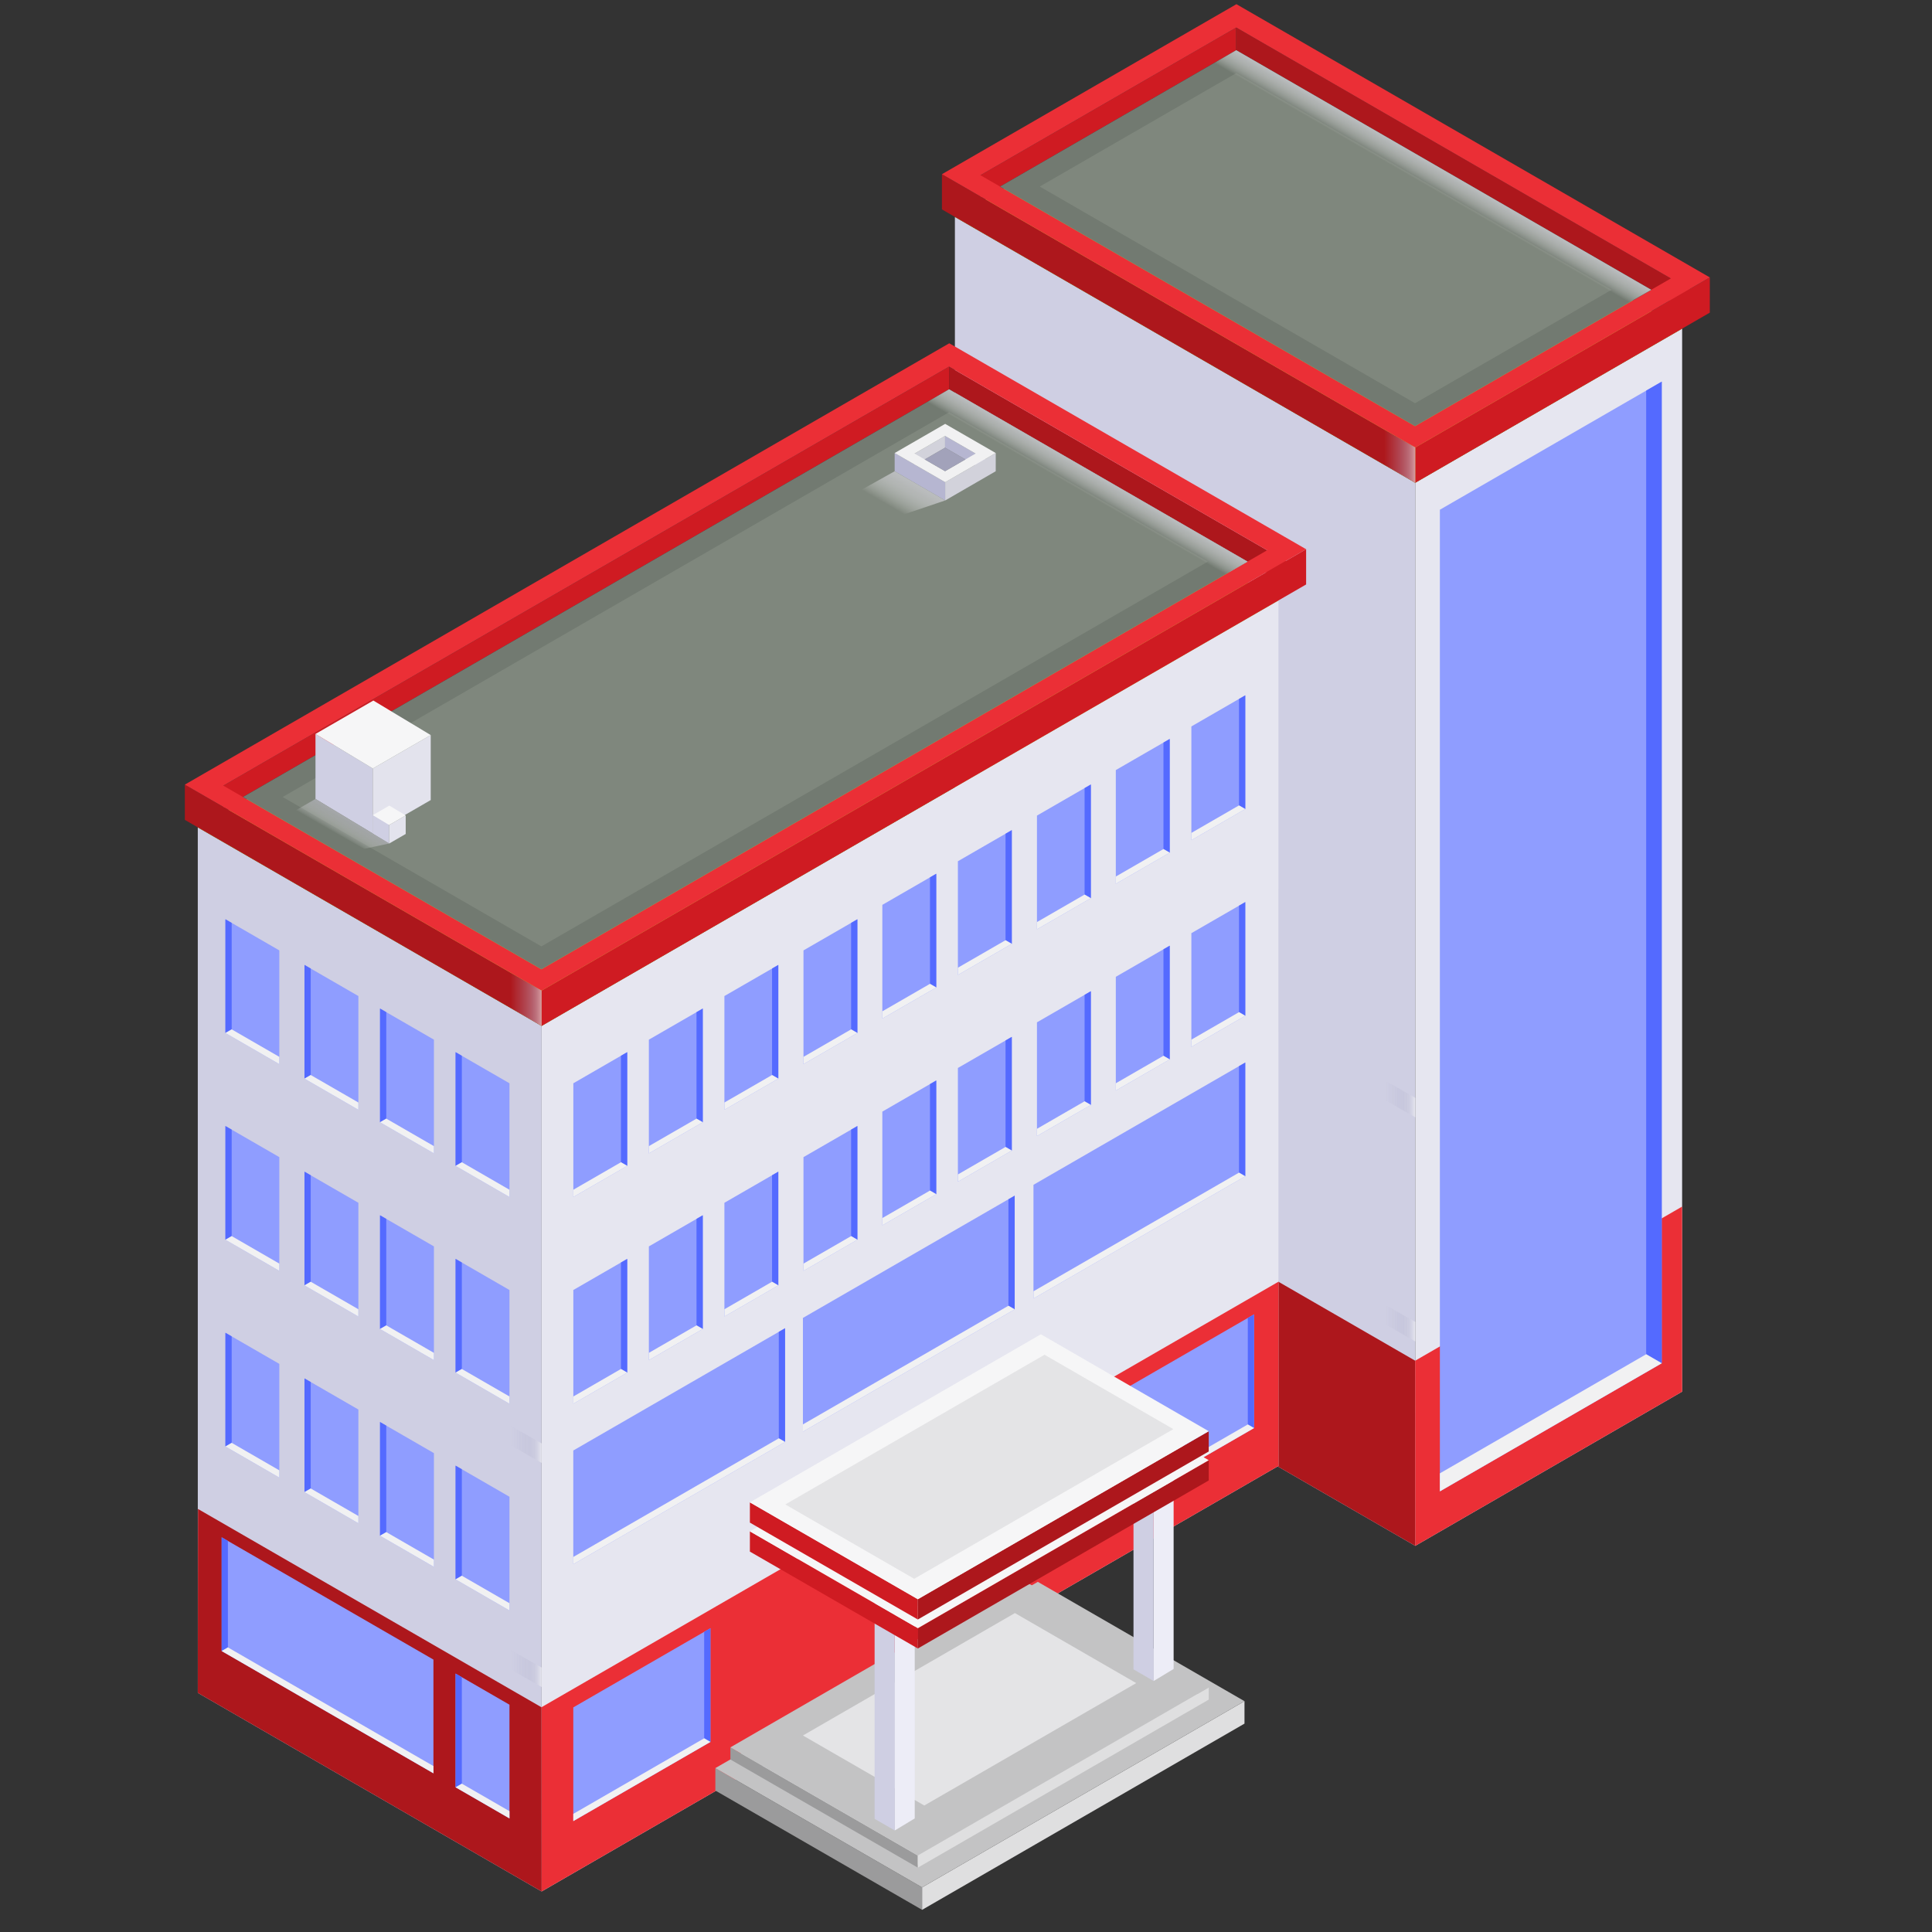 <?xml version="1.0" encoding="utf-8"?>
<!-- Generator: Adobe Illustrator 22.0.1, SVG Export Plug-In . SVG Version: 6.00 Build 0)  -->
<svg version="1.1" id="Layer_1" xmlns="http://www.w3.org/2000/svg" xmlns:xlink="http://www.w3.org/1999/xlink" x="0px" y="0px"
	 viewBox="0 0 200 200" style="enable-background:new 0 0 200 200;" xml:space="preserve">
<rect x="0" y="0" width="200" height="200" fill="#333333" stroke="none"/>
<style type="text/css">
	.st0{enable-background:new    ;}
	.st1{fill:#CFCFE3;}
	.st2{fill:#E6E6F0;}
	.st3{fill:#B0CC38;}
	.st4{fill:#CF1B22;}
	.st5{fill:#AD171C;}
	.st6{fill:#EB2F36;}
	.st7{fill:#727A71;}
	.st8{fill:#7F877D;}
	.st9{fill:url(#XMLID_2_);}
	.st10{opacity:0.6;}
	.st11{fill:url(#XMLID_3_);}
	.st12{fill:url(#XMLID_4_);}
	.st13{fill:url(#XMLID_5_);}
	.st14{fill:url(#XMLID_6_);}
	.st15{fill:url(#XMLID_7_);}
	.st16{fill:url(#XMLID_8_);}
	.st17{fill:url(#XMLID_9_);}
	.st18{fill:#D2D2DB;}
	.st19{fill:#B6B6D1;}
	.st20{fill:#F1F1F2;}
	.st21{fill:#A2A2BA;}
	.st22{fill:url(#XMLID_10_);}
	.st23{fill:#E3E3ED;}
	.st24{fill:#F6F6F7;}
	.st25{fill:url(#XMLID_11_);}
	.st26{fill:#8F9DFF;}
	.st27{fill:#546AFF;}
	.st28{fill:#9B9B9C;}
	.st29{fill:#DFDFE0;}
	.st30{fill:#C3C3C4;}
	.st31{fill:#E4E4E6;}
	.st32{fill:#EDEDF7;}
</style>
<g id="XMLID_3488_">
	<g id="XMLID_4005_">
		<g id="XMLID_4035_">
			<g id="XMLID_4041_">
				<g id="XMLID_4042_" class="st0">
					<g id="XMLID_4043_">
						<polygon id="XMLID_4044_" class="st1" points="98.851,22.459 98.851,132.501 146.507,160.027 146.507,49.972 						
							"/>
					</g>
				</g>
			</g>
			<g id="XMLID_4037_">
				<g id="XMLID_4038_" class="st0">
					<g id="XMLID_4039_">
						<polygon id="XMLID_4040_" class="st2" points="174.133,144.063 174.135,34.022 146.507,49.973 146.507,160.026 						
							"/>
					</g>
				</g>
			</g>
			<polygon id="XMLID_4036_" class="st3" points="174.135,34.021 126.468,6.514 98.851,22.459 146.507,49.972 			"/>
		</g>
		<g id="XMLID_4020_">
			<polygon id="XMLID_4034_" class="st4" points="127.976,5.199 101.493,20.49 101.493,18.139 127.976,2.849 			"/>
			<polygon id="XMLID_4033_" class="st5" points="127.976,2.849 127.976,5.199 175.003,32.351 175.003,30 			"/>
			<g id="XMLID_4029_">
				<g id="XMLID_4030_" class="st0">
					<g id="XMLID_4031_">
						<polygon id="XMLID_4032_" class="st5" points="97.509,18.033 97.509,21.679 146.508,49.977 146.508,46.322 						"/>
					</g>
				</g>
			</g>
			<g id="XMLID_4025_">
				<g id="XMLID_4026_" class="st0">
					<g id="XMLID_4027_">
						<polygon id="XMLID_4028_" class="st4" points="177,28.718 176.999,32.364 146.508,49.977 146.508,46.322 						"/>
					</g>
				</g>
			</g>
			<path id="XMLID_4022_" class="st6" d="M97.509,18.033l49,28.29L177,28.718L127.993,0.433L97.509,18.033z
				 M146.483,44.114L101.493,18.139l26.484-15.29l44.99,25.976L146.483,44.114z"/>
			<polygon id="XMLID_4021_" class="st7" points="127.976,5.199 170.931,30 146.483,44.114 103.528,19.314 			"/>
		</g>
		<polygon id="XMLID_4019_" class="st8" points="127.972,7.571 166.823,30.002 146.487,41.742 107.636,19.312 		"/>
		
			<linearGradient id="XMLID_2_" gradientUnits="userSpaceOnUse" x1="48.387" y1="19.243" x2="47.249" y2="17.271" gradientTransform="matrix(-1 0 0 1 196.133 0)">
			<stop  offset="0" style="stop-color:#FFFFFF;stop-opacity:0"/>
			<stop  offset="0.088" style="stop-color:#F6F7F7;stop-opacity:0.088"/>
			<stop  offset="0.467" style="stop-color:#D6D7D8;stop-opacity:0.467"/>
			<stop  offset="0.785" style="stop-color:#C2C4C6;stop-opacity:0.785"/>
			<stop  offset="1" style="stop-color:#BBBDBF"/>
		</linearGradient>
		<polygon id="XMLID_4018_" class="st9" points="170.931,30 127.976,5.199 125.699,6.514 168.641,31.307 		"/>
		<g id="XMLID_4014_" class="st10">
			<g id="XMLID_4015_" class="st0">
				<g id="XMLID_4016_">
					
						<linearGradient id="XMLID_3_" gradientUnits="userSpaceOnUse" x1="49.625" y1="47.238" x2="52.841" y2="47.238" gradientTransform="matrix(-1 0 0 1 196.133 0)">
						<stop  offset="0" style="stop-color:#F7F7F7"/>
						<stop  offset="0.019" style="stop-color:#F1F1F4;stop-opacity:0.981"/>
						<stop  offset="0.105" style="stop-color:#DBDBE7;stop-opacity:0.895"/>
						<stop  offset="0.207" style="stop-color:#CACADD;stop-opacity:0.793"/>
						<stop  offset="0.333" style="stop-color:#BFBFD6;stop-opacity:0.667"/>
						<stop  offset="0.51" style="stop-color:#B8B8D2;stop-opacity:0.49"/>
						<stop  offset="1" style="stop-color:#B6B6D1;stop-opacity:0"/>
					</linearGradient>
					<polygon id="XMLID_4017_" class="st11" points="143.292,44.499 143.292,48.146 146.508,49.977 146.508,46.322 					"/>
				</g>
			</g>
		</g>
		<g id="XMLID_4010_" class="st10">
			<g id="XMLID_4011_" class="st0">
				<g id="XMLID_4012_">
					
						<linearGradient id="XMLID_4_" gradientUnits="userSpaceOnUse" x1="49.624" y1="113.74" x2="52.84" y2="113.74" gradientTransform="matrix(-1 0 0 1 196.133 0)">
						<stop  offset="0" style="stop-color:#F7F7F7"/>
						<stop  offset="0.019" style="stop-color:#F1F1F4;stop-opacity:0.981"/>
						<stop  offset="0.105" style="stop-color:#DBDBE7;stop-opacity:0.895"/>
						<stop  offset="0.207" style="stop-color:#CACADD;stop-opacity:0.793"/>
						<stop  offset="0.333" style="stop-color:#BFBFD6;stop-opacity:0.667"/>
						<stop  offset="0.51" style="stop-color:#B8B8D2;stop-opacity:0.49"/>
						<stop  offset="1" style="stop-color:#B6B6D1;stop-opacity:0"/>
					</linearGradient>
					<polygon id="XMLID_4013_" class="st12" points="143.293,111.816 143.293,113.831 146.509,115.663 146.509,113.64 					
						"/>
				</g>
			</g>
		</g>
		<g id="XMLID_4006_" class="st10">
			<g id="XMLID_4007_" class="st0">
				<g id="XMLID_4008_">
					
						<linearGradient id="XMLID_5_" gradientUnits="userSpaceOnUse" x1="49.624" y1="136.942" x2="52.84" y2="136.942" gradientTransform="matrix(-1 0 0 1 196.133 0)">
						<stop  offset="0" style="stop-color:#F7F7F7"/>
						<stop  offset="0.019" style="stop-color:#F1F1F4;stop-opacity:0.981"/>
						<stop  offset="0.105" style="stop-color:#DBDBE7;stop-opacity:0.895"/>
						<stop  offset="0.207" style="stop-color:#CACADD;stop-opacity:0.793"/>
						<stop  offset="0.333" style="stop-color:#BFBFD6;stop-opacity:0.667"/>
						<stop  offset="0.51" style="stop-color:#B8B8D2;stop-opacity:0.49"/>
						<stop  offset="1" style="stop-color:#B6B6D1;stop-opacity:0"/>
					</linearGradient>
					<polygon id="XMLID_4009_" class="st13" points="143.293,135.018 143.293,137.033 146.509,138.865 146.509,136.842 					
						"/>
				</g>
			</g>
		</g>
		<polygon id="XMLID_4075_" class="st5" points="146.507,160.026 98.851,132.501 98.851,113.349 146.499,140.859 		"/>
		<polygon id="XMLID_4076_" class="st6" points="146.499,140.859 174.131,124.906 174.133,144.063 146.507,160.026 		"/>
	</g>
	<g id="XMLID_3832_">
		<g id="XMLID_3904_">
			<g id="XMLID_3910_">
				<g id="XMLID_3911_" class="st0">
					<g id="XMLID_3912_">
						<polygon id="XMLID_3913_" class="st1" points="20.475,85.65 20.476,175.245 56.067,195.805 56.067,106.199 						"/>
					</g>
				</g>
			</g>
			<g id="XMLID_3906_">
				<g id="XMLID_3907_" class="st0">
					<g id="XMLID_3908_">
						<polygon id="XMLID_3842_" class="st2" points="132.343,151.754 132.345,62.16 56.067,106.199 56.067,195.804 						
							"/>
					</g>
				</g>
			</g>
			<polygon id="XMLID_3905_" class="st3" points="132.345,62.16 96.742,41.618 20.475,85.65 56.067,106.199 			"/>
		</g>
		<g id="XMLID_3889_">
			<polygon id="XMLID_3903_" class="st4" points="98.25,40.303 23.117,83.682 23.117,81.331 98.25,37.953 			"/>
			<polygon id="XMLID_3902_" class="st5" points="98.25,37.953 98.25,40.303 133.212,60.489 133.212,58.138 			"/>
			<g id="XMLID_3898_">
				<g id="XMLID_3899_" class="st0">
					<g id="XMLID_3900_">
						<polygon id="XMLID_3901_" class="st5" points="19.134,81.225 19.134,84.871 56.067,106.204 56.067,102.549 						"/>
					</g>
				</g>
			</g>
			<g id="XMLID_3894_">
				<g id="XMLID_3895_" class="st0">
					<g id="XMLID_3896_">
						<polygon id="XMLID_3897_" class="st4" points="135.209,56.856 135.209,60.503 56.067,106.204 56.067,102.549 						
							"/>
					</g>
				</g>
			</g>
			<path id="XMLID_3891_" class="st6" d="M19.133,81.225l36.935,21.324l79.141-45.693L98.267,35.537L19.133,81.225z
				 M56.043,100.341L23.117,81.331l75.134-43.378l32.925,19.01L56.043,100.341z"/>
			<polygon id="XMLID_3890_" class="st7" points="98.25,40.303 129.14,58.138 56.043,100.341 25.153,82.506 			"/>
		</g>
		<polygon id="XMLID_3888_" class="st8" points="98.246,42.675 125.032,58.14 56.046,97.969 29.261,82.504 		"/>
		
			<linearGradient id="XMLID_6_" gradientUnits="userSpaceOnUse" x1="84.145" y1="50.864" x2="83.007" y2="48.892" gradientTransform="matrix(-1 0 0 1 196.133 0)">
			<stop  offset="0" style="stop-color:#FFFFFF;stop-opacity:0"/>
			<stop  offset="0.088" style="stop-color:#F6F7F7;stop-opacity:0.088"/>
			<stop  offset="0.467" style="stop-color:#D6D7D8;stop-opacity:0.467"/>
			<stop  offset="0.785" style="stop-color:#C2C4C6;stop-opacity:0.785"/>
			<stop  offset="1" style="stop-color:#BBBDBF"/>
		</linearGradient>
		<polygon id="XMLID_3887_" class="st14" points="129.14,58.138 98.25,40.303 95.973,41.618 126.85,59.445 		"/>
		<g id="XMLID_3883_" class="st10">
			<g id="XMLID_3884_" class="st0">
				<g id="XMLID_3885_">
					
						<linearGradient id="XMLID_7_" gradientUnits="userSpaceOnUse" x1="140.065" y1="103.465" x2="143.281" y2="103.465" gradientTransform="matrix(-1 0 0 1 196.133 0)">
						<stop  offset="0" style="stop-color:#F7F7F7"/>
						<stop  offset="0.019" style="stop-color:#F1F1F4;stop-opacity:0.981"/>
						<stop  offset="0.105" style="stop-color:#DBDBE7;stop-opacity:0.895"/>
						<stop  offset="0.207" style="stop-color:#CACADD;stop-opacity:0.793"/>
						<stop  offset="0.333" style="stop-color:#BFBFD6;stop-opacity:0.667"/>
						<stop  offset="0.51" style="stop-color:#B8B8D2;stop-opacity:0.49"/>
						<stop  offset="1" style="stop-color:#B6B6D1;stop-opacity:0"/>
					</linearGradient>
					<polygon id="XMLID_3886_" class="st15" points="52.851,100.725 52.851,104.372 56.067,106.204 56.067,102.549 					"/>
				</g>
			</g>
		</g>
		<g id="XMLID_3837_" class="st10">
			<g id="XMLID_3838_" class="st0">
				<g id="XMLID_3839_">
					
						<linearGradient id="XMLID_8_" gradientUnits="userSpaceOnUse" x1="140.065" y1="149.518" x2="143.281" y2="149.518" gradientTransform="matrix(-1 0 0 1 196.133 0)">
						<stop  offset="0" style="stop-color:#F7F7F7"/>
						<stop  offset="0.019" style="stop-color:#F1F1F4;stop-opacity:0.981"/>
						<stop  offset="0.105" style="stop-color:#DBDBE7;stop-opacity:0.895"/>
						<stop  offset="0.207" style="stop-color:#CACADD;stop-opacity:0.793"/>
						<stop  offset="0.333" style="stop-color:#BFBFD6;stop-opacity:0.667"/>
						<stop  offset="0.51" style="stop-color:#B8B8D2;stop-opacity:0.49"/>
						<stop  offset="1" style="stop-color:#B6B6D1;stop-opacity:0"/>
					</linearGradient>
					<polygon id="XMLID_3840_" class="st16" points="52.851,147.595 52.851,149.61 56.068,151.441 56.068,149.418 					"/>
				</g>
			</g>
		</g>
		<g id="XMLID_3833_" class="st10">
			<g id="XMLID_3834_" class="st0">
				<g id="XMLID_3835_">
					
						<linearGradient id="XMLID_9_" gradientUnits="userSpaceOnUse" x1="140.065" y1="172.72" x2="143.281" y2="172.72" gradientTransform="matrix(-1 0 0 1 196.133 0)">
						<stop  offset="0" style="stop-color:#F7F7F7"/>
						<stop  offset="0.019" style="stop-color:#F1F1F4;stop-opacity:0.981"/>
						<stop  offset="0.105" style="stop-color:#DBDBE7;stop-opacity:0.895"/>
						<stop  offset="0.207" style="stop-color:#CACADD;stop-opacity:0.793"/>
						<stop  offset="0.333" style="stop-color:#BFBFD6;stop-opacity:0.667"/>
						<stop  offset="0.51" style="stop-color:#B8B8D2;stop-opacity:0.49"/>
						<stop  offset="1" style="stop-color:#B6B6D1;stop-opacity:0"/>
					</linearGradient>
					<polygon id="XMLID_3836_" class="st17" points="52.851,170.797 52.851,172.812 56.068,174.643 56.068,172.62 					"/>
				</g>
			</g>
		</g>
		<polygon id="XMLID_4073_" class="st6" points="132.343,151.754 132.343,132.685 56.049,176.733 56.067,195.804 		"/>
		<polygon id="XMLID_4074_" class="st5" points="56.049,176.733 20.495,156.207 20.476,175.245 56.067,195.804 		"/>
	</g>
	<g id="XMLID_3524_">
		<g id="XMLID_3526_">
			<polygon id="XMLID_3540_" class="st18" points="97.834,46.343 94.676,48.167 94.676,46.952 97.834,45.128 			"/>
			<polygon id="XMLID_3539_" class="st19" points="97.834,45.128 97.834,46.343 102.046,48.775 102.046,47.56 			"/>
			<g id="XMLID_3535_">
				<g id="XMLID_3536_" class="st0">
					<g id="XMLID_3537_">
						<polygon id="XMLID_3538_" class="st19" points="92.616,46.897 92.616,48.783 97.847,51.807 97.847,49.917 						"/>
					</g>
				</g>
			</g>
			<g id="XMLID_3531_">
				<g id="XMLID_3532_" class="st0">
					<g id="XMLID_3533_">
						<polygon id="XMLID_3534_" class="st18" points="103.079,46.897 103.078,48.783 97.847,51.807 97.847,49.917 						"/>
					</g>
				</g>
			</g>
			<path id="XMLID_3528_" class="st20" d="M92.616,46.897l5.231,3.02l5.231-3.02l-5.235-3.018L92.616,46.897z
				 M97.834,48.775l-3.159-1.823l3.159-1.824l3.159,1.824L97.834,48.775z"/>
			<polygon id="XMLID_3527_" class="st21" points="97.834,46.343 99.94,47.56 97.834,48.775 95.728,47.56 			"/>
		</g>
		
			<linearGradient id="XMLID_10_" gradientUnits="userSpaceOnUse" x1="103.462" y1="52.717" x2="101.772" y2="49.79" gradientTransform="matrix(-1 0 0 1 196.133 0)">
			<stop  offset="0" style="stop-color:#FFFFFF;stop-opacity:0"/>
			<stop  offset="0.418" style="stop-color:#DBDCDE;stop-opacity:0.418"/>
			<stop  offset="0.777" style="stop-color:#C4C5C7;stop-opacity:0.777"/>
			<stop  offset="1" style="stop-color:#BBBDBF"/>
		</linearGradient>
		<polygon id="XMLID_3525_" class="st22" points="92.616,48.783 97.847,51.807 93.585,53.245 89.183,50.703 		"/>
	</g>
	<g id="XMLID_3502_">
		<g id="XMLID_3514_">
			<g id="XMLID_3520_">
				<g id="XMLID_3521_" class="st0">
					<g id="XMLID_3522_">
						<polygon id="XMLID_3523_" class="st1" points="32.658,75.978 32.659,82.707 38.596,86.284 38.596,79.553 						"/>
					</g>
				</g>
			</g>
			<g id="XMLID_3516_">
				<g id="XMLID_3517_" class="st0">
					<g id="XMLID_3518_">
						<polygon id="XMLID_3519_" class="st23" points="44.588,76.093 44.588,82.822 38.596,86.284 38.596,79.553 						"/>
					</g>
				</g>
			</g>
			<polygon id="XMLID_3515_" class="st24" points="44.588,76.093 38.648,72.52 32.658,75.978 38.596,79.553 			"/>
		</g>
		<g id="XMLID_3504_">
			<g id="XMLID_3510_">
				<g id="XMLID_3511_" class="st0">
					<g id="XMLID_3512_">
						<polygon id="XMLID_3513_" class="st1" points="38.596,84.382 38.596,86.3 40.289,87.32 40.289,85.401 						"/>
					</g>
				</g>
			</g>
			<g id="XMLID_3506_">
				<g id="XMLID_3507_" class="st0">
					<g id="XMLID_3508_">
						<polygon id="XMLID_3509_" class="st23" points="41.998,84.414 41.998,86.333 40.289,87.32 40.289,85.401 						"/>
					</g>
				</g>
			</g>
			<polygon id="XMLID_3505_" class="st24" points="41.998,84.414 40.304,83.395 38.596,84.382 40.289,85.401 			"/>
		</g>
		
			<linearGradient id="XMLID_11_" gradientUnits="userSpaceOnUse" x1="161.148" y1="86.412" x2="160.125" y2="84.641" gradientTransform="matrix(-1 0 0 1 196.133 0)">
			<stop  offset="0" style="stop-color:#FFFFFF;stop-opacity:0"/>
			<stop  offset="0.142" style="stop-color:#E8E9E9;stop-opacity:0.142"/>
			<stop  offset="0.36" style="stop-color:#CBCCCE;stop-opacity:0.36"/>
			<stop  offset="0.579" style="stop-color:#B7B8BB;stop-opacity:0.579"/>
			<stop  offset="0.793" style="stop-color:#AAACAF;stop-opacity:0.793"/>
			<stop  offset="1" style="stop-color:#A6A8AB"/>
		</linearGradient>
		<polygon id="XMLID_3503_" class="st25" points="37.683,87.871 40.289,87.32 32.659,82.707 30.613,83.888 		"/>
	</g>
	<g id="XMLID_3555_">
		<g id="XMLID_3541_">
			<g id="XMLID_3542_">
				<g id="XMLID_3544_">
					<g id="XMLID_3545_">
						<g id="XMLID_3546_">
							<g id="XMLID_3551_">
								<g id="XMLID_3552_" class="st0">
									<g id="XMLID_3553_">
										<polygon id="XMLID_3554_" class="st26" points="47.161,108.919 47.161,120.69 52.74,123.912 52.74,112.141 
																					"/>
									</g>
								</g>
							</g>
							<g id="XMLID_3547_">
								<g id="XMLID_3548_" class="st0">
									<g id="XMLID_3549_">
										<polygon id="XMLID_3550_" class="st27" points="47.808,109.293 47.808,120.314 47.16,120.69 47.161,108.919 
																					"/>
									</g>
								</g>
							</g>
						</g>
					</g>
				</g>
				<polygon id="XMLID_3543_" class="st20" points="47.16,120.69 47.808,120.314 52.74,123.162 52.74,123.912 				"/>
			</g>
		</g>
		<g id="XMLID_3556_">
			<g id="XMLID_3557_">
				<g id="XMLID_3559_">
					<g id="XMLID_3560_">
						<g id="XMLID_3561_">
							<g id="XMLID_3566_">
								<g id="XMLID_3567_" class="st0">
									<g id="XMLID_3568_">
										<polygon id="XMLID_3569_" class="st26" points="39.34,104.404 39.34,116.175 44.92,119.397 44.92,107.625 
																					"/>
									</g>
								</g>
							</g>
							<g id="XMLID_3562_">
								<g id="XMLID_3563_" class="st0">
									<g id="XMLID_3564_">
										<polygon id="XMLID_3565_" class="st27" points="39.987,104.778 39.987,115.799 39.339,116.174 39.34,104.404 
																					"/>
									</g>
								</g>
							</g>
						</g>
					</g>
				</g>
				<polygon id="XMLID_3558_" class="st20" points="39.339,116.174 39.987,115.799 44.92,118.647 44.92,119.397 				"/>
			</g>
		</g>
		<g id="XMLID_3570_">
			<g id="XMLID_3571_">
				<g id="XMLID_3573_">
					<g id="XMLID_3574_">
						<g id="XMLID_3575_">
							<g id="XMLID_3841_">
								<g id="XMLID_3843_" class="st0">
									<g id="XMLID_3844_">
										<polygon id="XMLID_3845_" class="st26" points="31.519,99.889 31.519,111.659 37.099,114.881 37.099,103.11 
																					"/>
									</g>
								</g>
							</g>
							<g id="XMLID_3576_">
								<g id="XMLID_3577_" class="st0">
									<g id="XMLID_3578_">
										<polygon id="XMLID_3579_" class="st27" points="32.167,100.262 32.166,111.284 31.518,111.659 31.519,99.889 
																					"/>
									</g>
								</g>
							</g>
						</g>
					</g>
				</g>
				<polygon id="XMLID_3572_" class="st20" points="31.518,111.659 32.166,111.284 37.099,114.131 37.099,114.881 				"/>
			</g>
		</g>
		<g id="XMLID_3846_">
			<g id="XMLID_3847_">
				<g id="XMLID_3849_">
					<g id="XMLID_3850_">
						<g id="XMLID_3851_">
							<g id="XMLID_3856_">
								<g id="XMLID_3857_" class="st0">
									<g id="XMLID_3858_">
										<polygon id="XMLID_3859_" class="st26" points="23.335,95.163 23.335,106.935 28.915,110.156 28.915,98.385 
																					"/>
									</g>
								</g>
							</g>
							<g id="XMLID_3852_">
								<g id="XMLID_3853_" class="st0">
									<g id="XMLID_3854_">
										<polygon id="XMLID_3855_" class="st27" points="23.983,95.537 23.983,106.559 23.334,106.934 23.335,95.163 
																					"/>
									</g>
								</g>
							</g>
						</g>
					</g>
				</g>
				<polygon id="XMLID_3848_" class="st20" points="23.334,106.934 23.983,106.559 28.915,109.406 28.915,110.156 				"/>
			</g>
		</g>
	</g>
	<g id="XMLID_3874_">
		<g id="XMLID_3947_">
			<g id="XMLID_3948_">
				<g id="XMLID_3950_">
					<g id="XMLID_3951_">
						<g id="XMLID_3952_">
							<g id="XMLID_3957_">
								<g id="XMLID_3958_" class="st0">
									<g id="XMLID_3959_">
										<polygon id="XMLID_3960_" class="st26" points="47.161,130.321 47.161,142.092 52.74,145.313 52.74,133.542 
																					"/>
									</g>
								</g>
							</g>
							<g id="XMLID_3953_">
								<g id="XMLID_3954_" class="st0">
									<g id="XMLID_3955_">
										<polygon id="XMLID_3956_" class="st27" points="47.808,130.694 47.808,141.716 47.16,142.091 47.161,130.321 
																					"/>
									</g>
								</g>
							</g>
						</g>
					</g>
				</g>
				<polygon id="XMLID_3949_" class="st20" points="47.16,142.091 47.808,141.716 52.74,144.564 52.74,145.313 				"/>
			</g>
		</g>
		<g id="XMLID_3933_">
			<g id="XMLID_3934_">
				<g id="XMLID_3936_">
					<g id="XMLID_3937_">
						<g id="XMLID_3938_">
							<g id="XMLID_3943_">
								<g id="XMLID_3944_" class="st0">
									<g id="XMLID_3945_">
										<polygon id="XMLID_3946_" class="st26" points="39.34,125.805 39.34,137.577 44.92,140.798 44.92,129.027 
																					"/>
									</g>
								</g>
							</g>
							<g id="XMLID_3939_">
								<g id="XMLID_3940_" class="st0">
									<g id="XMLID_3941_">
										<polygon id="XMLID_3942_" class="st27" points="39.987,126.179 39.987,137.201 39.339,137.576 39.34,125.805 
																					"/>
									</g>
								</g>
							</g>
						</g>
					</g>
				</g>
				<polygon id="XMLID_3935_" class="st20" points="39.339,137.576 39.987,137.201 44.92,140.048 44.92,140.798 				"/>
			</g>
		</g>
		<g id="XMLID_3919_">
			<g id="XMLID_3920_">
				<g id="XMLID_3922_">
					<g id="XMLID_3923_">
						<g id="XMLID_3924_">
							<g id="XMLID_3929_">
								<g id="XMLID_3930_" class="st0">
									<g id="XMLID_3931_">
										<polygon id="XMLID_3932_" class="st26" points="31.519,121.29 31.519,133.061 37.099,136.283 37.099,124.511 
																					"/>
									</g>
								</g>
							</g>
							<g id="XMLID_3925_">
								<g id="XMLID_3926_" class="st0">
									<g id="XMLID_3927_">
										<polygon id="XMLID_3928_" class="st27" points="32.167,121.664 32.166,132.685 31.518,133.061 31.519,121.29 
																					"/>
									</g>
								</g>
							</g>
						</g>
					</g>
				</g>
				<polygon id="XMLID_3921_" class="st20" points="31.518,133.061 32.166,132.685 37.099,135.533 37.099,136.283 				"/>
			</g>
		</g>
		<g id="XMLID_3875_">
			<g id="XMLID_3876_">
				<g id="XMLID_3878_">
					<g id="XMLID_3879_">
						<g id="XMLID_3880_">
							<g id="XMLID_3915_">
								<g id="XMLID_3916_" class="st0">
									<g id="XMLID_3917_">
										<polygon id="XMLID_3918_" class="st26" points="23.335,116.565 23.335,128.336 28.915,131.557 28.915,119.786 
																					"/>
									</g>
								</g>
							</g>
							<g id="XMLID_3881_">
								<g id="XMLID_3882_" class="st0">
									<g id="XMLID_3909_">
										<polygon id="XMLID_3914_" class="st27" points="23.983,116.939 23.983,127.96 23.334,128.336 23.335,116.565 
																					"/>
									</g>
								</g>
							</g>
						</g>
					</g>
				</g>
				<polygon id="XMLID_3877_" class="st20" points="23.334,128.336 23.983,127.96 28.915,130.808 28.915,131.557 				"/>
			</g>
		</g>
	</g>
	<g id="XMLID_3961_">
		<g id="XMLID_4004_">
			<g id="XMLID_4045_">
				<g id="XMLID_4047_">
					<g id="XMLID_4048_">
						<g id="XMLID_4049_">
							<g id="XMLID_4054_">
								<g id="XMLID_4055_" class="st0">
									<g id="XMLID_4056_">
										<polygon id="XMLID_4057_" class="st26" points="47.161,151.722 47.161,163.493 52.74,166.715 52.74,154.944 
																					"/>
									</g>
								</g>
							</g>
							<g id="XMLID_4050_">
								<g id="XMLID_4051_" class="st0">
									<g id="XMLID_4052_">
										<polygon id="XMLID_4053_" class="st27" points="47.808,152.096 47.808,163.118 47.16,163.493 47.161,151.722 
																					"/>
									</g>
								</g>
							</g>
						</g>
					</g>
				</g>
				<polygon id="XMLID_4046_" class="st20" points="47.16,163.493 47.808,163.118 52.74,165.965 52.74,166.715 				"/>
			</g>
		</g>
		<g id="XMLID_3990_">
			<g id="XMLID_3991_">
				<g id="XMLID_3993_">
					<g id="XMLID_3994_">
						<g id="XMLID_3995_">
							<g id="XMLID_4000_">
								<g id="XMLID_4001_" class="st0">
									<g id="XMLID_4002_">
										<polygon id="XMLID_4003_" class="st26" points="39.34,147.207 39.34,158.978 44.92,162.2 44.92,150.428 
																					"/>
									</g>
								</g>
							</g>
							<g id="XMLID_3996_">
								<g id="XMLID_3997_" class="st0">
									<g id="XMLID_3998_">
										<polygon id="XMLID_3999_" class="st27" points="39.987,147.581 39.987,158.602 39.339,158.977 39.34,147.207 
																					"/>
									</g>
								</g>
							</g>
						</g>
					</g>
				</g>
				<polygon id="XMLID_3992_" class="st20" points="39.339,158.977 39.987,158.602 44.92,161.45 44.92,162.2 				"/>
			</g>
		</g>
		<g id="XMLID_3976_">
			<g id="XMLID_3977_">
				<g id="XMLID_3979_">
					<g id="XMLID_3980_">
						<g id="XMLID_3981_">
							<g id="XMLID_3986_">
								<g id="XMLID_3987_" class="st0">
									<g id="XMLID_3988_">
										<polygon id="XMLID_3989_" class="st26" points="31.519,142.692 31.519,154.463 37.099,157.684 37.099,145.913 
																					"/>
									</g>
								</g>
							</g>
							<g id="XMLID_3982_">
								<g id="XMLID_3983_" class="st0">
									<g id="XMLID_3984_">
										<polygon id="XMLID_3985_" class="st27" points="32.167,143.065 32.166,154.087 31.518,154.462 31.519,142.692 
																					"/>
									</g>
								</g>
							</g>
						</g>
					</g>
				</g>
				<polygon id="XMLID_3978_" class="st20" points="31.518,154.462 32.166,154.087 37.099,156.934 37.099,157.684 				"/>
			</g>
		</g>
		<g id="XMLID_3962_">
			<g id="XMLID_3963_">
				<g id="XMLID_3965_">
					<g id="XMLID_3966_">
						<g id="XMLID_3967_">
							<g id="XMLID_3972_">
								<g id="XMLID_3973_" class="st0">
									<g id="XMLID_3974_">
										<polygon id="XMLID_3975_" class="st26" points="23.335,137.967 23.335,149.738 28.915,152.959 28.915,141.188 
																					"/>
									</g>
								</g>
							</g>
							<g id="XMLID_3968_">
								<g id="XMLID_3969_" class="st0">
									<g id="XMLID_3970_">
										<polygon id="XMLID_3971_" class="st27" points="23.983,138.34 23.983,149.362 23.334,149.737 23.335,137.967 
																					"/>
									</g>
								</g>
							</g>
						</g>
					</g>
				</g>
				<polygon id="XMLID_3964_" class="st20" points="23.334,149.737 23.983,149.362 28.915,152.209 28.915,152.959 				"/>
			</g>
		</g>
	</g>
	<g id="XMLID_4058_">
		<g id="XMLID_4101_">
			<g id="XMLID_4102_">
				<g id="XMLID_4104_">
					<g id="XMLID_4105_">
						<g id="XMLID_4106_">
							<g id="XMLID_4111_">
								<g id="XMLID_4112_" class="st0">
									<g id="XMLID_4113_">
										<polygon id="XMLID_4114_" class="st26" points="22.946,159.143 22.946,170.915 44.869,183.572 44.869,171.8 
																					"/>
									</g>
								</g>
							</g>
							<g id="XMLID_4107_">
								<g id="XMLID_4108_" class="st0">
									<g id="XMLID_4109_">
										<polygon id="XMLID_4110_" class="st27" points="23.593,159.517 23.593,170.538 22.944,170.914 22.946,159.143 
																					"/>
									</g>
								</g>
							</g>
						</g>
					</g>
				</g>
				<polygon id="XMLID_4103_" class="st20" points="22.944,170.914 23.593,170.538 44.869,182.822 44.869,183.572 				"/>
			</g>
		</g>
	</g>
	<g id="XMLID_3873_">
		<g id="XMLID_4059_">
			<g id="XMLID_4061_">
				<g id="XMLID_4062_">
					<g id="XMLID_4063_">
						<g id="XMLID_4068_">
							<g id="XMLID_4069_" class="st0">
								<g id="XMLID_4070_">
									<polygon id="XMLID_4071_" class="st26" points="47.161,173.249 47.161,185.02 52.74,188.241 52.74,176.47 
																			"/>
								</g>
							</g>
						</g>
						<g id="XMLID_4064_">
							<g id="XMLID_4065_" class="st0">
								<g id="XMLID_4066_">
									<polygon id="XMLID_4067_" class="st27" points="47.808,173.623 47.808,184.644 47.16,185.019 47.161,173.249 
																			"/>
								</g>
							</g>
						</g>
					</g>
				</g>
			</g>
			<polygon id="XMLID_4060_" class="st20" points="47.16,185.019 47.808,184.644 52.74,187.491 52.74,188.241 			"/>
		</g>
	</g>
	<g id="XMLID_4072_">
		<g id="XMLID_4129_">
			<g id="XMLID_4130_">
				<g id="XMLID_4132_">
					<g id="XMLID_4133_">
						<g id="XMLID_4134_">
							<g id="XMLID_4139_">
								<g id="XMLID_4140_" class="st0">
									<g id="XMLID_4141_">
										<polygon id="XMLID_4142_" class="st26" points="172.022,39.507 172.022,141.126 149.056,154.386 149.056,52.767 
																					"/>
									</g>
								</g>
							</g>
							<g id="XMLID_4135_">
								<g id="XMLID_4136_" class="st0">
									<g id="XMLID_4137_">
										<polygon id="XMLID_4138_" class="st27" points="170.412,40.437 170.412,140.19 172.025,141.124 172.022,39.507 
																					"/>
									</g>
								</g>
							</g>
						</g>
					</g>
				</g>
				<polygon id="XMLID_4131_" class="st20" points="172.025,141.124 170.412,140.19 149.056,152.52 149.056,154.386 				
					"/>
			</g>
		</g>
	</g>
	<g id="XMLID_4235_">
		<g id="XMLID_4278_">
			<g id="XMLID_4279_">
				<g id="XMLID_4281_">
					<g id="XMLID_4282_">
						<g id="XMLID_4283_">
							<g id="XMLID_4288_">
								<g id="XMLID_4289_" class="st0">
									<g id="XMLID_4290_">
										<polygon id="XMLID_4291_" class="st26" points="64.929,108.919 64.929,120.69 59.35,123.912 59.35,112.141 
																					"/>
									</g>
								</g>
							</g>
							<g id="XMLID_4284_">
								<g id="XMLID_4285_" class="st0">
									<g id="XMLID_4286_">
										<polygon id="XMLID_4287_" class="st27" points="64.281,109.293 64.282,120.314 64.931,120.69 64.929,108.919 
																					"/>
									</g>
								</g>
							</g>
						</g>
					</g>
				</g>
				<polygon id="XMLID_4280_" class="st20" points="64.931,120.69 64.282,120.314 59.35,123.162 59.35,123.912 				"/>
			</g>
		</g>
		<g id="XMLID_4264_">
			<g id="XMLID_4265_">
				<g id="XMLID_4267_">
					<g id="XMLID_4268_">
						<g id="XMLID_4269_">
							<g id="XMLID_4274_">
								<g id="XMLID_4275_" class="st0">
									<g id="XMLID_4276_">
										<polygon id="XMLID_4277_" class="st26" points="72.75,104.404 72.75,116.175 67.171,119.397 67.171,107.625 
																					"/>
									</g>
								</g>
							</g>
							<g id="XMLID_4270_">
								<g id="XMLID_4271_" class="st0">
									<g id="XMLID_4272_">
										<polygon id="XMLID_4273_" class="st27" points="72.102,104.778 72.103,115.799 72.751,116.174 72.75,104.404 
																					"/>
									</g>
								</g>
							</g>
						</g>
					</g>
				</g>
				<polygon id="XMLID_4266_" class="st20" points="72.751,116.174 72.103,115.799 67.171,118.647 67.171,119.397 				"/>
			</g>
		</g>
		<g id="XMLID_4250_">
			<g id="XMLID_4251_">
				<g id="XMLID_4253_">
					<g id="XMLID_4254_">
						<g id="XMLID_4255_">
							<g id="XMLID_4260_">
								<g id="XMLID_4261_" class="st0">
									<g id="XMLID_4262_">
										<polygon id="XMLID_4263_" class="st26" points="80.571,99.889 80.571,111.659 74.991,114.881 74.991,103.11 
																					"/>
									</g>
								</g>
							</g>
							<g id="XMLID_4256_">
								<g id="XMLID_4257_" class="st0">
									<g id="XMLID_4258_">
										<polygon id="XMLID_4259_" class="st27" points="79.923,100.262 79.923,111.284 80.572,111.659 80.571,99.889 
																					"/>
									</g>
								</g>
							</g>
						</g>
					</g>
				</g>
				<polygon id="XMLID_4252_" class="st20" points="80.572,111.659 79.923,111.284 74.991,114.131 74.991,114.881 				"/>
			</g>
		</g>
		<g id="XMLID_4236_">
			<g id="XMLID_4237_">
				<g id="XMLID_4239_">
					<g id="XMLID_4240_">
						<g id="XMLID_4241_">
							<g id="XMLID_4246_">
								<g id="XMLID_4247_" class="st0">
									<g id="XMLID_4248_">
										<polygon id="XMLID_4249_" class="st26" points="88.755,95.163 88.755,106.935 83.176,110.156 83.176,98.385 
																					"/>
									</g>
								</g>
							</g>
							<g id="XMLID_4242_">
								<g id="XMLID_4243_" class="st0">
									<g id="XMLID_4244_">
										<polygon id="XMLID_4245_" class="st27" points="88.107,95.537 88.108,106.559 88.756,106.934 88.755,95.163 
																					"/>
									</g>
								</g>
							</g>
						</g>
					</g>
				</g>
				<polygon id="XMLID_4238_" class="st20" points="88.756,106.934 88.108,106.559 83.176,109.406 83.176,110.156 				"/>
			</g>
		</g>
	</g>
	<g id="XMLID_4165_">
		<g id="XMLID_4221_">
			<g id="XMLID_4222_">
				<g id="XMLID_4224_">
					<g id="XMLID_4225_">
						<g id="XMLID_4226_">
							<g id="XMLID_4231_">
								<g id="XMLID_4232_" class="st0">
									<g id="XMLID_4233_">
										<polygon id="XMLID_4234_" class="st26" points="64.929,130.321 64.929,142.092 59.35,145.313 59.35,133.542 
																					"/>
									</g>
								</g>
							</g>
							<g id="XMLID_4227_">
								<g id="XMLID_4228_" class="st0">
									<g id="XMLID_4229_">
										<polygon id="XMLID_4230_" class="st27" points="64.281,130.694 64.282,141.716 64.931,142.091 64.929,130.321 
																					"/>
									</g>
								</g>
							</g>
						</g>
					</g>
				</g>
				<polygon id="XMLID_4223_" class="st20" points="64.931,142.091 64.282,141.716 59.35,144.564 59.35,145.313 				"/>
			</g>
		</g>
		<g id="XMLID_4207_">
			<g id="XMLID_4208_">
				<g id="XMLID_4210_">
					<g id="XMLID_4211_">
						<g id="XMLID_4212_">
							<g id="XMLID_4217_">
								<g id="XMLID_4218_" class="st0">
									<g id="XMLID_4219_">
										<polygon id="XMLID_4220_" class="st26" points="72.75,125.805 72.75,137.577 67.171,140.798 67.171,129.027 
																					"/>
									</g>
								</g>
							</g>
							<g id="XMLID_4213_">
								<g id="XMLID_4214_" class="st0">
									<g id="XMLID_4215_">
										<polygon id="XMLID_4216_" class="st27" points="72.102,126.179 72.103,137.201 72.751,137.576 72.75,125.805 
																					"/>
									</g>
								</g>
							</g>
						</g>
					</g>
				</g>
				<polygon id="XMLID_4209_" class="st20" points="72.751,137.576 72.103,137.201 67.171,140.048 67.171,140.798 				"/>
			</g>
		</g>
		<g id="XMLID_4193_">
			<g id="XMLID_4194_">
				<g id="XMLID_4196_">
					<g id="XMLID_4197_">
						<g id="XMLID_4198_">
							<g id="XMLID_4203_">
								<g id="XMLID_4204_" class="st0">
									<g id="XMLID_4205_">
										<polygon id="XMLID_4206_" class="st26" points="80.571,121.29 80.571,133.061 74.991,136.283 74.991,124.511 
																					"/>
									</g>
								</g>
							</g>
							<g id="XMLID_4199_">
								<g id="XMLID_4200_" class="st0">
									<g id="XMLID_4201_">
										<polygon id="XMLID_4202_" class="st27" points="79.923,121.664 79.923,132.685 80.572,133.061 80.571,121.29 
																					"/>
									</g>
								</g>
							</g>
						</g>
					</g>
				</g>
				<polygon id="XMLID_4195_" class="st20" points="80.572,133.061 79.923,132.685 74.991,135.533 74.991,136.283 				"/>
			</g>
		</g>
		<g id="XMLID_4179_">
			<g id="XMLID_4180_">
				<g id="XMLID_4182_">
					<g id="XMLID_4183_">
						<g id="XMLID_4184_">
							<g id="XMLID_4189_">
								<g id="XMLID_4190_" class="st0">
									<g id="XMLID_4191_">
										<polygon id="XMLID_4192_" class="st26" points="88.755,116.565 88.755,128.336 83.176,131.557 83.176,119.786 
																					"/>
									</g>
								</g>
							</g>
							<g id="XMLID_4185_">
								<g id="XMLID_4186_" class="st0">
									<g id="XMLID_4187_">
										<polygon id="XMLID_4188_" class="st27" points="88.107,116.939 88.108,127.96 88.756,128.336 88.755,116.565 
																					"/>
									</g>
								</g>
							</g>
						</g>
					</g>
				</g>
				<polygon id="XMLID_4181_" class="st20" points="88.756,128.336 88.108,127.96 83.176,130.808 83.176,131.557 				"/>
			</g>
		</g>
	</g>
	<g id="XMLID_4350_">
		<g id="XMLID_4379_">
			<g id="XMLID_4380_">
				<g id="XMLID_4382_">
					<g id="XMLID_4383_">
						<g id="XMLID_4384_">
							<g id="XMLID_4389_">
								<g id="XMLID_4390_" class="st0">
									<g id="XMLID_4391_">
										<polygon id="XMLID_4392_" class="st26" points="96.919,90.45 96.919,102.221 91.34,105.442 91.34,93.671 
																					"/>
									</g>
								</g>
							</g>
							<g id="XMLID_4385_">
								<g id="XMLID_4386_" class="st0">
									<g id="XMLID_4387_">
										<polygon id="XMLID_4388_" class="st27" points="96.272,90.824 96.272,101.845 96.92,102.22 96.919,90.45 
																					"/>
									</g>
								</g>
							</g>
						</g>
					</g>
				</g>
				<polygon id="XMLID_4381_" class="st20" points="96.92,102.22 96.272,101.845 91.34,104.692 91.34,105.442 				"/>
			</g>
		</g>
		<g id="XMLID_4365_">
			<g id="XMLID_4366_">
				<g id="XMLID_4368_">
					<g id="XMLID_4369_">
						<g id="XMLID_4370_">
							<g id="XMLID_4375_">
								<g id="XMLID_4376_" class="st0">
									<g id="XMLID_4377_">
										<polygon id="XMLID_4378_" class="st26" points="104.74,85.934 104.74,97.706 99.16,100.927 99.16,89.156 
																					"/>
									</g>
								</g>
							</g>
							<g id="XMLID_4371_">
								<g id="XMLID_4372_" class="st0">
									<g id="XMLID_4373_">
										<polygon id="XMLID_4374_" class="st27" points="104.093,86.308 104.093,97.33 104.741,97.705 104.74,85.934 
																					"/>
									</g>
								</g>
							</g>
						</g>
					</g>
				</g>
				<polygon id="XMLID_4367_" class="st20" points="104.741,97.705 104.093,97.33 99.16,100.177 99.16,100.927 				"/>
			</g>
		</g>
		<g id="XMLID_4351_">
			<g id="XMLID_4352_">
				<g id="XMLID_4354_">
					<g id="XMLID_4355_">
						<g id="XMLID_4356_">
							<g id="XMLID_4361_">
								<g id="XMLID_4362_" class="st0">
									<g id="XMLID_4363_">
										<polygon id="XMLID_4364_" class="st26" points="112.924,81.209 112.924,92.98 107.345,96.202 107.345,84.431 
																					"/>
									</g>
								</g>
							</g>
							<g id="XMLID_4357_">
								<g id="XMLID_4358_" class="st0">
									<g id="XMLID_4359_">
										<polygon id="XMLID_4360_" class="st27" points="112.277,81.583 112.277,92.605 112.925,92.98 112.924,81.209 
																					"/>
									</g>
								</g>
							</g>
						</g>
					</g>
				</g>
				<polygon id="XMLID_4353_" class="st20" points="112.925,92.98 112.277,92.605 107.345,95.452 107.345,96.202 				"/>
			</g>
		</g>
	</g>
	<g id="XMLID_4293_">
		<g id="XMLID_4322_">
			<g id="XMLID_4323_">
				<g id="XMLID_4325_">
					<g id="XMLID_4326_">
						<g id="XMLID_4327_">
							<g id="XMLID_4332_">
								<g id="XMLID_4333_" class="st0">
									<g id="XMLID_4334_">
										<polygon id="XMLID_4335_" class="st26" points="96.919,111.851 96.919,123.623 91.34,126.844 91.34,115.073 
																					"/>
									</g>
								</g>
							</g>
							<g id="XMLID_4328_">
								<g id="XMLID_4329_" class="st0">
									<g id="XMLID_4330_">
										<polygon id="XMLID_4331_" class="st27" points="96.272,112.225 96.272,123.246 96.92,123.622 96.919,111.851 
																					"/>
									</g>
								</g>
							</g>
						</g>
					</g>
				</g>
				<polygon id="XMLID_4324_" class="st20" points="96.92,123.622 96.272,123.246 91.34,126.094 91.34,126.844 				"/>
			</g>
		</g>
		<g id="XMLID_4308_">
			<g id="XMLID_4309_">
				<g id="XMLID_4311_">
					<g id="XMLID_4312_">
						<g id="XMLID_4313_">
							<g id="XMLID_4318_">
								<g id="XMLID_4319_" class="st0">
									<g id="XMLID_4320_">
										<polygon id="XMLID_4321_" class="st26" points="104.74,107.336 104.74,119.107 99.16,122.329 99.16,110.557 
																					"/>
									</g>
								</g>
							</g>
							<g id="XMLID_4314_">
								<g id="XMLID_4315_" class="st0">
									<g id="XMLID_4316_">
										<polygon id="XMLID_4317_" class="st27" points="104.093,107.71 104.093,118.731 104.741,119.106 104.74,107.336 
																					"/>
									</g>
								</g>
							</g>
						</g>
					</g>
				</g>
				<polygon id="XMLID_4310_" class="st20" points="104.741,119.106 104.093,118.731 99.16,121.579 99.16,122.329 				"/>
			</g>
		</g>
		<g id="XMLID_4294_">
			<g id="XMLID_4295_">
				<g id="XMLID_4297_">
					<g id="XMLID_4298_">
						<g id="XMLID_4299_">
							<g id="XMLID_4304_">
								<g id="XMLID_4305_" class="st0">
									<g id="XMLID_4306_">
										<polygon id="XMLID_4307_" class="st26" points="112.924,102.611 112.924,114.382 107.345,117.603 107.345,105.832 
																					"/>
									</g>
								</g>
							</g>
							<g id="XMLID_4300_">
								<g id="XMLID_4301_" class="st0">
									<g id="XMLID_4302_">
										<polygon id="XMLID_4303_" class="st27" points="112.277,102.985 112.277,114.006 112.925,114.382 112.924,102.611 
																					"/>
									</g>
								</g>
							</g>
						</g>
					</g>
				</g>
				<polygon id="XMLID_4296_" class="st20" points="112.925,114.382 112.277,114.006 107.345,116.854 107.345,117.603 				
					"/>
			</g>
		</g>
	</g>
	<g id="XMLID_4464_">
		<g id="XMLID_4493_">
			<g id="XMLID_4494_">
				<g id="XMLID_4496_">
					<g id="XMLID_4497_">
						<g id="XMLID_4498_">
							<g id="XMLID_4503_">
								<g id="XMLID_4504_" class="st0">
									<g id="XMLID_4505_">
										<polygon id="XMLID_4506_" class="st26" points="121.088,76.496 121.088,88.267 115.509,91.488 115.509,79.717 
																					"/>
									</g>
								</g>
							</g>
							<g id="XMLID_4499_">
								<g id="XMLID_4500_" class="st0">
									<g id="XMLID_4501_">
										<polygon id="XMLID_4502_" class="st27" points="120.441,76.87 120.441,87.891 121.09,88.266 121.088,76.496 
																					"/>
									</g>
								</g>
							</g>
						</g>
					</g>
				</g>
				<polygon id="XMLID_4495_" class="st20" points="121.09,88.266 120.441,87.891 115.509,90.738 115.509,91.488 				"/>
			</g>
		</g>
		<g id="XMLID_4479_">
			<g id="XMLID_4480_">
				<g id="XMLID_4482_">
					<g id="XMLID_4483_">
						<g id="XMLID_4484_">
							<g id="XMLID_4489_">
								<g id="XMLID_4490_" class="st0">
									<g id="XMLID_4491_">
										<polygon id="XMLID_4492_" class="st26" points="128.909,71.98 128.909,83.751 123.329,86.973 123.329,75.201 
																					"/>
									</g>
								</g>
							</g>
							<g id="XMLID_4485_">
								<g id="XMLID_4486_" class="st0">
									<g id="XMLID_4487_">
										<polygon id="XMLID_4488_" class="st27" points="128.262,72.354 128.262,83.375 128.91,83.751 128.909,71.98 
																					"/>
									</g>
								</g>
							</g>
						</g>
					</g>
				</g>
				<polygon id="XMLID_4481_" class="st20" points="128.91,83.751 128.262,83.375 123.329,86.223 123.329,86.973 				"/>
			</g>
		</g>
	</g>
	<g id="XMLID_4407_">
		<g id="XMLID_4436_">
			<g id="XMLID_4437_">
				<g id="XMLID_4439_">
					<g id="XMLID_4440_">
						<g id="XMLID_4441_">
							<g id="XMLID_4446_">
								<g id="XMLID_4447_" class="st0">
									<g id="XMLID_4448_">
										<polygon id="XMLID_4449_" class="st26" points="121.088,97.897 121.088,109.668 115.509,112.89 115.509,101.119 
																					"/>
									</g>
								</g>
							</g>
							<g id="XMLID_4442_">
								<g id="XMLID_4443_" class="st0">
									<g id="XMLID_4444_">
										<polygon id="XMLID_4445_" class="st27" points="120.441,98.271 120.441,109.293 121.09,109.668 121.088,97.897 
																					"/>
									</g>
								</g>
							</g>
						</g>
					</g>
				</g>
				<polygon id="XMLID_4438_" class="st20" points="121.09,109.668 120.441,109.293 115.509,112.14 115.509,112.89 				
					"/>
			</g>
		</g>
		<g id="XMLID_4422_">
			<g id="XMLID_4423_">
				<g id="XMLID_4425_">
					<g id="XMLID_4426_">
						<g id="XMLID_4427_">
							<g id="XMLID_4432_">
								<g id="XMLID_4433_" class="st0">
									<g id="XMLID_4434_">
										<polygon id="XMLID_4435_" class="st26" points="128.909,93.382 128.909,105.153 123.329,108.375 123.329,96.603 
																					"/>
									</g>
								</g>
							</g>
							<g id="XMLID_4428_">
								<g id="XMLID_4429_" class="st0">
									<g id="XMLID_4430_">
										<polygon id="XMLID_4431_" class="st27" points="128.262,93.756 128.262,104.777 128.91,105.152 128.909,93.382 
																					"/>
									</g>
								</g>
							</g>
						</g>
					</g>
				</g>
				<polygon id="XMLID_4424_" class="st20" points="128.91,105.152 128.262,104.777 123.329,107.625 123.329,108.375 				
					"/>
			</g>
		</g>
	</g>
	<g id="XMLID_4292_">
		<g id="XMLID_4336_">
			<g id="XMLID_4337_">
				<g id="XMLID_4339_">
					<g id="XMLID_4340_">
						<g id="XMLID_4341_">
							<g id="XMLID_4346_">
								<g id="XMLID_4347_" class="st0">
									<g id="XMLID_4348_">
										<polygon id="XMLID_4349_" class="st26" points="128.908,109.994 128.908,121.765 106.985,134.423 106.985,122.651 
																					"/>
									</g>
								</g>
							</g>
							<g id="XMLID_4342_">
								<g id="XMLID_4343_" class="st0">
									<g id="XMLID_4344_">
										<polygon id="XMLID_4345_" class="st27" points="128.26,110.368 128.261,121.389 128.909,121.765 
											128.908,109.994 										"/>
									</g>
								</g>
							</g>
						</g>
					</g>
				</g>
				<polygon id="XMLID_4338_" class="st20" points="128.909,121.765 128.261,121.389 106.985,133.673 106.985,134.423 				
					"/>
			</g>
		</g>
	</g>
	<g id="XMLID_4410_">
		<g id="XMLID_4411_">
			<g id="XMLID_4412_">
				<g id="XMLID_4414_">
					<g id="XMLID_4415_">
						<g id="XMLID_4416_">
							<g id="XMLID_4421_">
								<g id="XMLID_4450_" class="st0">
									<g id="XMLID_4451_">
										<polygon id="XMLID_4452_" class="st26" points="81.27,137.498 81.27,149.269 59.347,161.926 59.347,150.155 
																					"/>
									</g>
								</g>
							</g>
							<g id="XMLID_4417_">
								<g id="XMLID_4418_" class="st0">
									<g id="XMLID_4419_">
										<polygon id="XMLID_4420_" class="st27" points="80.622,137.872 80.623,148.893 81.271,149.269 81.27,137.498 
																					"/>
									</g>
								</g>
							</g>
						</g>
					</g>
				</g>
				<polygon id="XMLID_4413_" class="st20" points="81.271,149.269 80.623,148.893 59.347,161.177 59.347,161.926 				"/>
			</g>
		</g>
	</g>
	<g id="XMLID_4394_">
		<g id="XMLID_4395_">
			<g id="XMLID_4396_">
				<g id="XMLID_4398_">
					<g id="XMLID_4399_">
						<g id="XMLID_4400_">
							<g id="XMLID_4405_">
								<g id="XMLID_4406_" class="st0">
									<g id="XMLID_4408_">
										<polygon id="XMLID_4409_" class="st26" points="105.041,123.774 105.041,135.545 83.118,148.202 83.118,136.431 
																					"/>
									</g>
								</g>
							</g>
							<g id="XMLID_4401_">
								<g id="XMLID_4402_" class="st0">
									<g id="XMLID_4403_">
										<polygon id="XMLID_4404_" class="st27" points="104.393,124.148 104.393,135.169 105.042,135.544 105.041,123.774 
																					"/>
									</g>
								</g>
							</g>
						</g>
					</g>
				</g>
				<polygon id="XMLID_4397_" class="st20" points="105.042,135.544 104.393,135.169 83.118,147.453 83.118,148.202 				"/>
			</g>
		</g>
	</g>
	<g id="XMLID_4393_">
		<g id="XMLID_4453_">
			<g id="XMLID_4454_">
				<g id="XMLID_4456_">
					<g id="XMLID_4457_">
						<g id="XMLID_4458_">
							<g id="XMLID_4463_">
								<g id="XMLID_4465_" class="st0">
									<g id="XMLID_4466_">
										<polygon id="XMLID_4467_" class="st26" points="73.543,168.553 73.543,180.325 59.347,188.521 59.347,176.749 
																					"/>
									</g>
								</g>
							</g>
							<g id="XMLID_4459_">
								<g id="XMLID_4460_" class="st0">
									<g id="XMLID_4461_">
										<polygon id="XMLID_4462_" class="st27" points="72.895,168.927 72.896,179.948 73.544,180.324 73.543,168.553 
																					"/>
									</g>
								</g>
							</g>
						</g>
					</g>
				</g>
				<polygon id="XMLID_4455_" class="st20" points="73.544,180.324 72.896,179.948 59.347,187.771 59.347,188.521 				"/>
			</g>
		</g>
	</g>
	<g id="XMLID_4469_">
		<g id="XMLID_4470_">
			<g id="XMLID_4471_">
				<g id="XMLID_4473_">
					<g id="XMLID_4474_">
						<g id="XMLID_4475_">
							<g id="XMLID_4508_">
								<g id="XMLID_4509_" class="st0">
									<g id="XMLID_4510_">
										<polygon id="XMLID_4511_" class="st26" points="129.819,136.062 129.819,147.833 115.624,156.029 115.624,144.258 
																					"/>
									</g>
								</g>
							</g>
							<g id="XMLID_4476_">
								<g id="XMLID_4477_" class="st0">
									<g id="XMLID_4478_">
										<polygon id="XMLID_4507_" class="st27" points="129.172,136.436 129.172,147.457 129.821,147.833 129.819,136.062 
																					"/>
									</g>
								</g>
							</g>
						</g>
					</g>
				</g>
				<polygon id="XMLID_4472_" class="st20" points="129.821,147.833 129.172,147.457 115.624,155.28 115.624,156.029 				
					"/>
			</g>
		</g>
	</g>
	<g id="XMLID_4123_">
		<g id="XMLID_4166_">
			<g id="XMLID_4168_">
				<g id="XMLID_4169_">
					<g id="XMLID_4175_">
						<g id="XMLID_4176_" class="st0">
							<g id="XMLID_4177_">
								<polygon id="XMLID_4178_" class="st28" points="74.053,183.034 74.053,185.357 95.456,197.706 95.456,195.38 
																	"/>
							</g>
						</g>
					</g>
					<g id="XMLID_4171_">
						<g id="XMLID_4172_" class="st0">
							<g id="XMLID_4173_">
								<polygon id="XMLID_4174_" class="st29" points="128.829,176.105 128.829,178.428 95.456,197.706 95.456,195.38 
																	"/>
							</g>
						</g>
					</g>
					<polygon id="XMLID_4170_" class="st30" points="128.829,176.105 107.436,163.753 74.053,183.034 95.456,195.38 					
						"/>
				</g>
			</g>
			<polygon id="XMLID_4167_" class="st31" points="124.768,175.865 107.853,166.099 78.115,183.274 95.038,193.035 			"/>
		</g>
		<g id="XMLID_4125_">
			<g id="XMLID_4154_">
				<g id="XMLID_4155_">
					<g id="XMLID_4161_">
						<g id="XMLID_4162_" class="st0">
							<g id="XMLID_4163_">
								<polygon id="XMLID_4164_" class="st28" points="75.609,180.886 75.609,182.143 95.014,193.339 95.014,192.081 
																	"/>
							</g>
						</g>
					</g>
					<g id="XMLID_4157_">
						<g id="XMLID_4158_" class="st0">
							<g id="XMLID_4159_">
								<polygon id="XMLID_4160_" class="st29" points="125.129,174.687 125.129,175.944 95.014,193.339 95.014,192.081 
																	"/>
							</g>
						</g>
					</g>
					<polygon id="XMLID_4156_" class="st30" points="125.129,174.687 105.733,163.488 75.609,180.886 95.014,192.081 					
						"/>
				</g>
			</g>
			<polygon id="XMLID_4153_" class="st31" points="117.62,174.235 105.063,166.984 83.118,179.659 95.682,186.905 			"/>
		</g>
		<g id="XMLID_4099_">
			<g id="XMLID_4119_">
				<g id="XMLID_4120_" class="st0">
					<g id="XMLID_4121_">
						<polygon id="XMLID_4122_" class="st32" points="94.693,165.147 94.693,188.244 92.626,189.489 92.626,166.391 						"/>
					</g>
				</g>
			</g>
			<g id="XMLID_4115_">
				<g id="XMLID_4116_" class="st0">
					<g id="XMLID_4117_">
						<polygon id="XMLID_4118_" class="st1" points="90.539,165.187 90.539,188.284 92.626,189.489 92.626,166.391 						"/>
					</g>
				</g>
			</g>
			<polygon id="XMLID_4100_" class="st24" points="90.539,165.187 92.608,163.943 94.693,165.147 92.626,166.391 			"/>
		</g>
		<g id="XMLID_4089_">
			<g id="XMLID_4095_">
				<g id="XMLID_4096_" class="st0">
					<g id="XMLID_4097_">
						<polygon id="XMLID_4098_" class="st32" points="121.493,149.674 121.493,172.771 119.426,174.017 119.426,150.918 						
							"/>
					</g>
				</g>
			</g>
			<g id="XMLID_4091_">
				<g id="XMLID_4092_" class="st0">
					<g id="XMLID_4093_">
						<polygon id="XMLID_4094_" class="st1" points="117.339,149.714 117.339,172.811 119.426,174.017 119.426,150.918 						
							"/>
					</g>
				</g>
			</g>
			<polygon id="XMLID_4090_" class="st24" points="117.339,149.714 119.407,148.47 121.493,149.674 119.426,150.918 			"/>
		</g>
		<g id="XMLID_4124_">
			<g id="XMLID_4078_">
				<g id="XMLID_4079_">
					<g id="XMLID_4085_">
						<g id="XMLID_4086_" class="st0">
							<g id="XMLID_4087_">
								<polygon id="XMLID_4088_" class="st4" points="77.628,158.525 77.628,160.621 95.014,170.652 95.014,168.553 								
									"/>
							</g>
						</g>
					</g>
					<g id="XMLID_4081_">
						<g id="XMLID_4082_" class="st0">
							<g id="XMLID_4083_">
								<polygon id="XMLID_4084_" class="st5" points="125.129,151.16 125.129,153.256 95.014,170.652 95.014,168.553 
																	"/>
							</g>
						</g>
					</g>
					<polygon id="XMLID_4080_" class="st24" points="125.129,151.16 107.752,141.127 77.628,158.525 95.014,168.553 					
						"/>
				</g>
			</g>
			<polygon id="XMLID_4077_" class="st31" points="121.464,150.943 108.128,143.243 81.294,158.741 94.638,166.437 			"/>
		</g>
		<g id="XMLID_4126_">
			<g id="XMLID_4128_">
				<g id="XMLID_4143_">
					<g id="XMLID_4149_">
						<g id="XMLID_4150_" class="st0">
							<g id="XMLID_4151_">
								<polygon id="XMLID_4152_" class="st4" points="77.628,155.524 77.628,157.62 95.014,167.65 95.014,165.552 								
									"/>
							</g>
						</g>
					</g>
					<g id="XMLID_4145_">
						<g id="XMLID_4146_" class="st0">
							<g id="XMLID_4147_">
								<polygon id="XMLID_4148_" class="st5" points="125.129,148.159 125.129,150.255 95.014,167.65 95.014,165.552 
																	"/>
							</g>
						</g>
					</g>
					<polygon id="XMLID_4144_" class="st24" points="125.129,148.159 107.752,138.125 77.628,155.524 95.014,165.552 					
						"/>
				</g>
			</g>
			<polygon id="XMLID_4127_" class="st31" points="121.464,147.942 108.128,140.242 81.294,155.74 94.638,163.436 			"/>
		</g>
	</g>
</g>
</svg>
